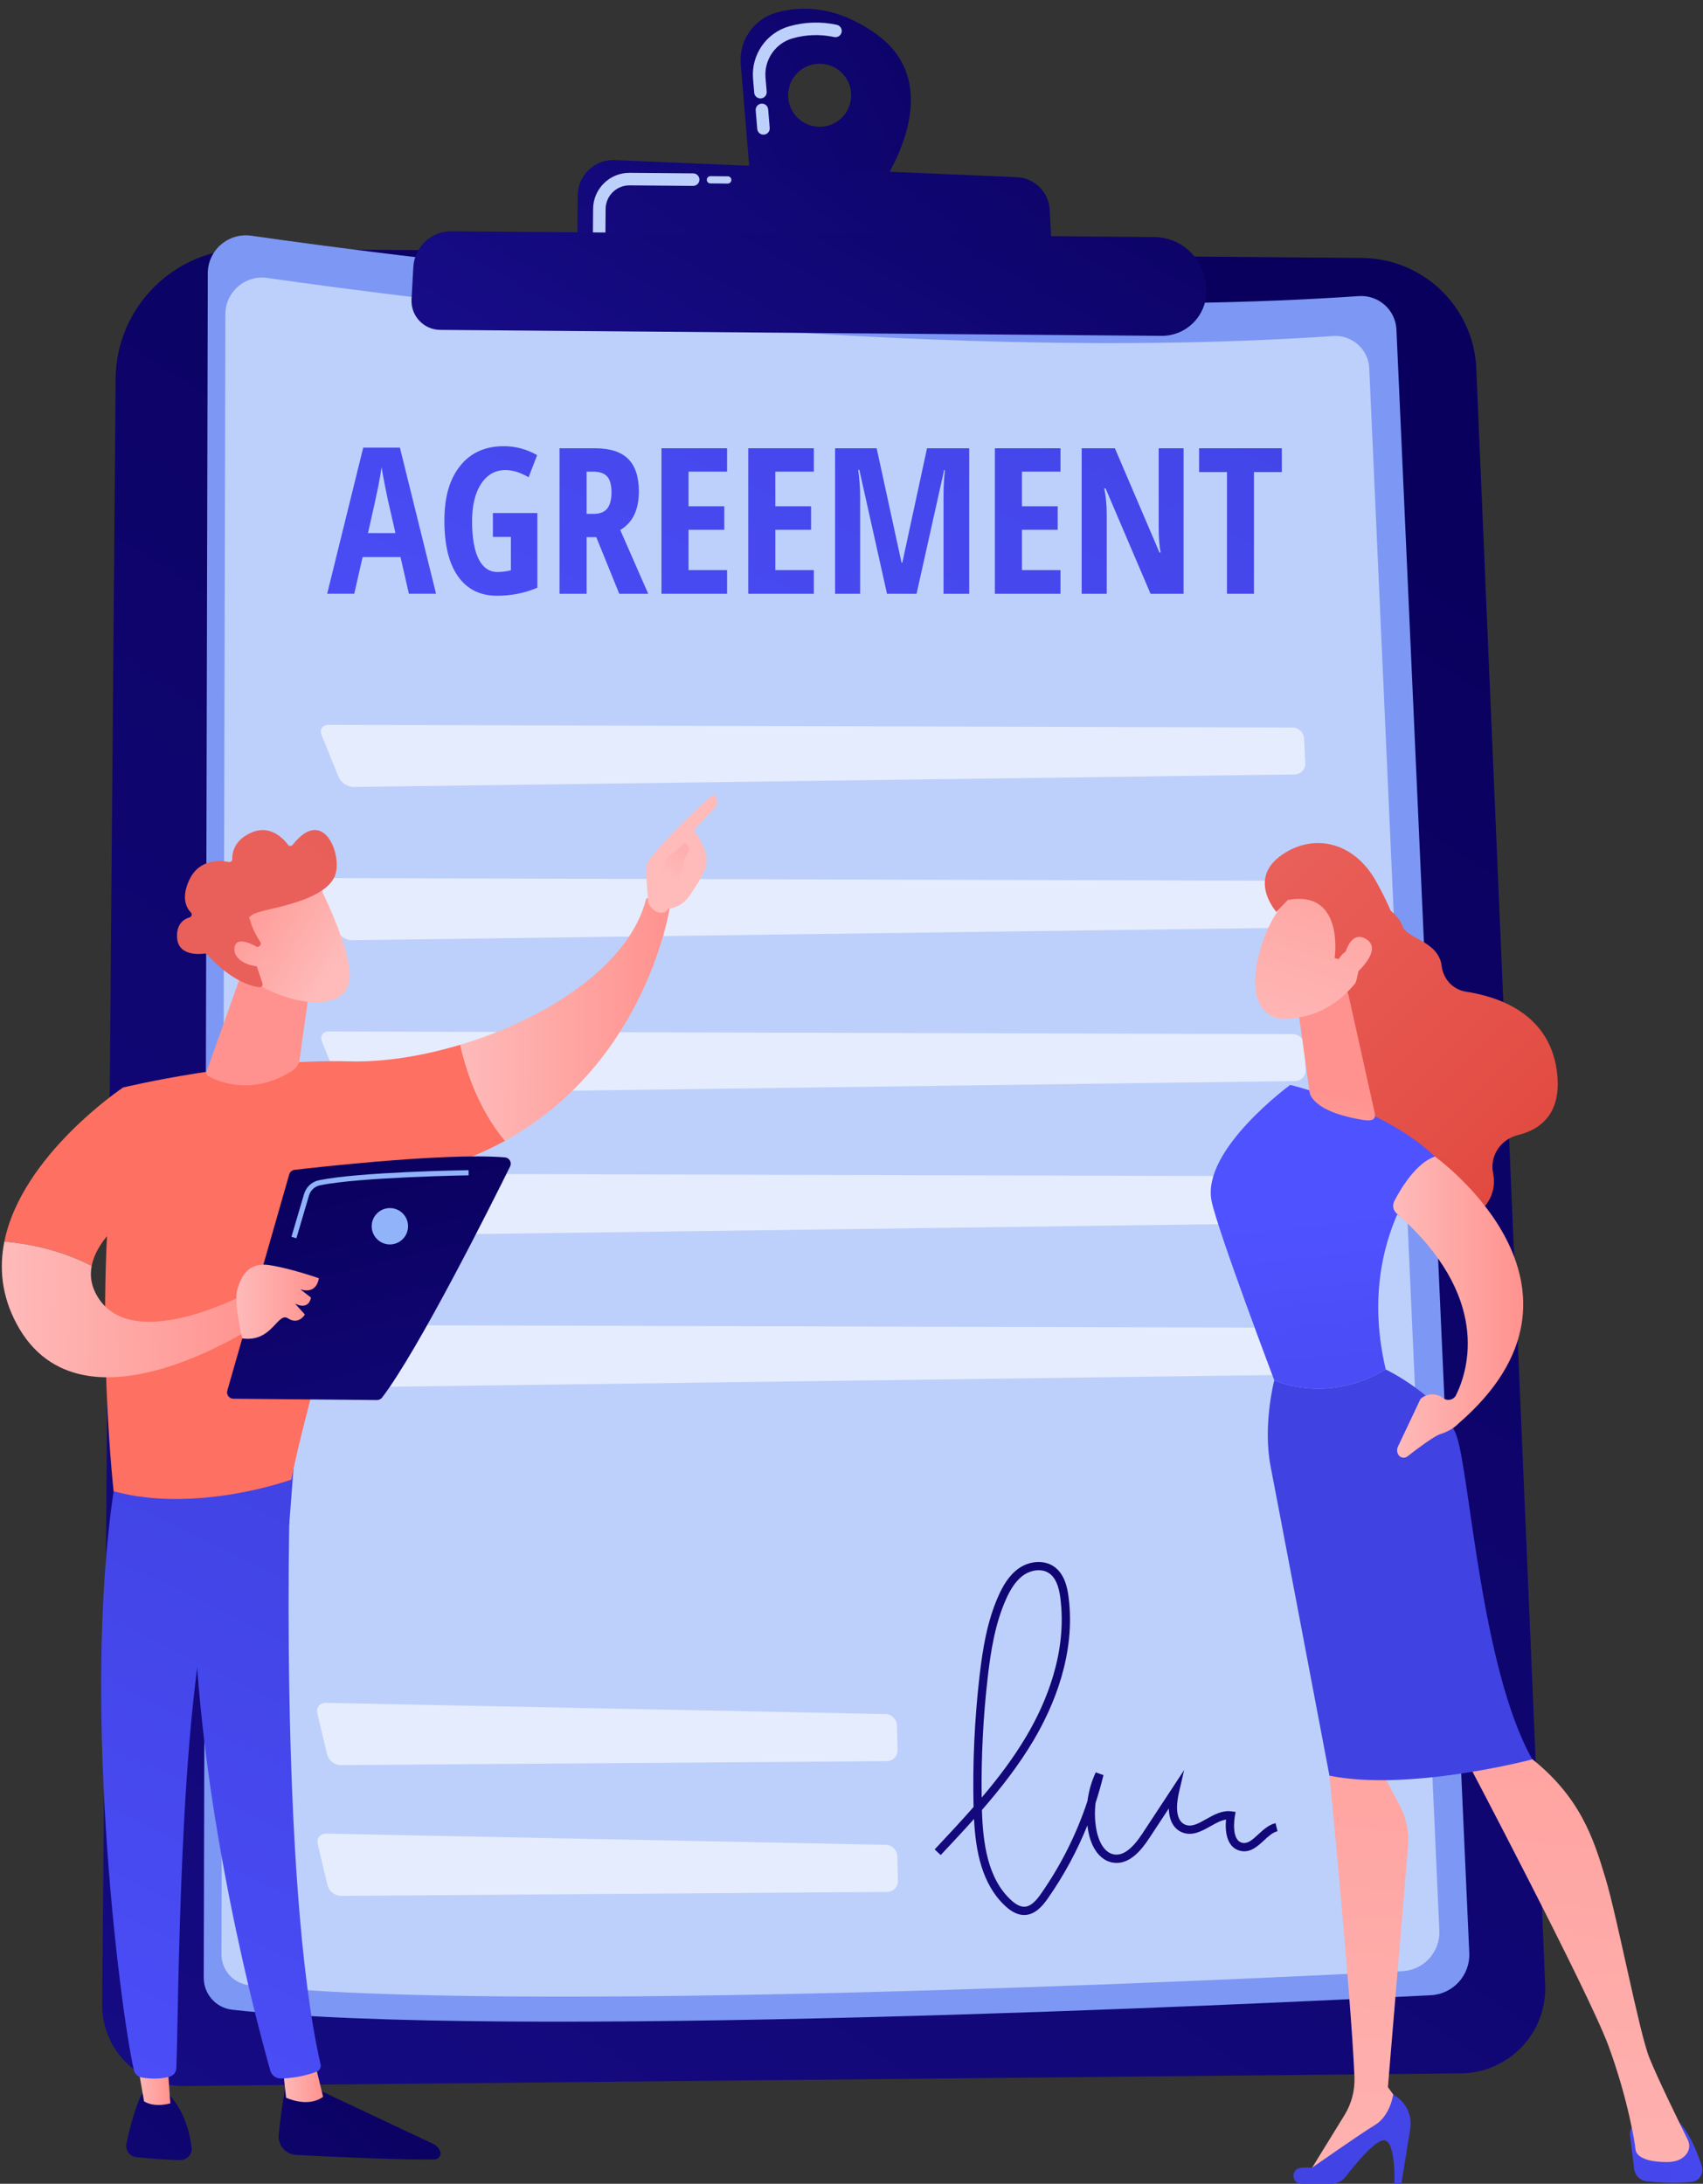 <svg width="124" height="159" viewBox="0 0 124 159" fill="none" xmlns="http://www.w3.org/2000/svg">
<rect x="0" y="0" width="124" height="159" fill="#333333" stroke="none"/>
<path d="M89.313 32.389C89.239 32.396 89.164 32.362 89.124 32.295C88.993 32.073 88.864 31.845 88.741 31.616C88.691 31.522 88.728 31.405 88.824 31.356C89.057 31.234 89.109 31.5 89.465 32.101C89.52 32.193 89.487 32.31 89.394 32.364C89.369 32.378 89.341 32.387 89.314 32.389L89.313 32.389Z" fill="#91B3FA"/>
<path d="M98.898 40.472C98.26 40.23 97.96 40.153 98.064 39.923C98.172 39.684 98.388 39.865 99.042 40.114C99.143 40.152 99.192 40.264 99.153 40.363C99.113 40.462 98.999 40.511 98.898 40.472Z" fill="#91B3FA"/>
<path d="M18.038 18.113L99.165 18.783C103.641 18.82 107.303 22.358 107.493 26.83L112.51 144.499C112.66 147.998 109.881 150.926 106.379 150.96L13.383 151.882C10.092 151.915 7.414 149.242 7.442 145.951L8.419 27.574C8.463 22.305 12.769 18.069 18.038 18.113H18.038Z" fill="url(#paint0_linear_46_1639)"/>
<path d="M10.715 123.024C10.57 123.021 10.454 122.902 10.455 122.757L10.476 120.213C10.477 120.066 10.597 119.949 10.743 119.95C10.744 119.95 10.745 119.95 10.745 119.95C10.891 119.953 11.008 120.072 11.006 120.217L10.986 122.761C10.985 122.907 10.865 123.025 10.718 123.024C10.718 123.024 10.716 123.024 10.716 123.024H10.715Z" fill="white"/>
<path d="M18.296 17.162C29.362 18.756 67.421 23.717 98.938 21.559C100.375 21.461 101.613 22.559 101.678 23.999L106.981 142.194C107.054 143.815 105.805 145.19 104.185 145.272C90.931 145.947 36.349 148.527 16.906 146.328C15.723 146.194 14.833 145.19 14.835 143.999L15.13 19.9C15.134 18.215 16.627 16.922 18.296 17.163L18.296 17.162Z" fill="#7D97F4"/>
<path d="M19.457 20.236C30.107 21.77 66.731 26.544 97.063 24.468C98.446 24.373 99.637 25.431 99.699 26.816L104.802 140.561C104.872 142.121 103.671 143.444 102.112 143.523C89.357 144.172 36.831 146.655 18.12 144.539C16.981 144.41 16.124 143.443 16.127 142.297L16.411 22.872C16.415 21.25 17.852 20.006 19.458 20.237L19.457 20.236Z" fill="#BDD0FB"/>
<g opacity="0.6">
<path d="M23.918 52.776C23.476 52.775 23.25 53.109 23.416 53.519L24.651 56.567C24.817 56.977 25.314 57.307 25.756 57.301L94.271 56.387C94.713 56.381 95.058 56.015 95.038 55.574L94.956 53.775C94.936 53.333 94.558 52.971 94.115 52.97L23.918 52.776Z" fill="white"/>
</g>
<g opacity="0.6">
<path d="M23.782 63.933C23.34 63.932 23.114 64.266 23.28 64.676L24.515 67.724C24.681 68.134 25.178 68.464 25.621 68.458L94.135 67.544C94.578 67.538 94.923 67.172 94.903 66.731L94.82 64.932C94.8 64.49 94.422 64.128 93.98 64.127L23.782 63.933Z" fill="white"/>
</g>
<g opacity="0.6">
<path d="M23.946 75.1C23.504 75.099 23.278 75.433 23.444 75.843L24.679 78.891C24.845 79.301 25.343 79.631 25.785 79.625L94.299 78.711C94.742 78.705 95.087 78.339 95.067 77.898L94.984 76.099C94.964 75.657 94.586 75.295 94.144 75.294L23.946 75.1Z" fill="white"/>
</g>
<g opacity="0.6">
<path d="M23.9 85.447C23.458 85.445 23.232 85.78 23.398 86.189L24.633 89.238C24.799 89.647 25.297 89.978 25.739 89.972L94.254 89.058C94.696 89.052 95.041 88.685 95.021 88.244L94.938 86.445C94.918 86.004 94.54 85.642 94.098 85.64L23.9 85.447Z" fill="white"/>
</g>
<g opacity="0.6">
<path d="M24.172 96.478C23.73 96.477 23.504 96.811 23.67 97.221L24.905 100.269C25.071 100.679 25.568 101.009 26.01 101.003L94.525 100.089C94.967 100.083 95.312 99.717 95.292 99.276L95.21 97.477C95.19 97.035 94.811 96.673 94.369 96.672L24.172 96.478Z" fill="white"/>
</g>
<g opacity="0.6">
<path d="M23.725 123.986C23.283 123.977 23.005 124.322 23.107 124.752L23.817 127.743C23.919 128.173 24.364 128.523 24.807 128.519L64.57 128.229C65.013 128.226 65.365 127.862 65.353 127.42L65.305 125.621C65.293 125.179 64.922 124.811 64.481 124.802L23.724 123.986H23.725Z" fill="white"/>
</g>
<g opacity="0.6">
<path d="M23.754 133.507C23.312 133.498 23.034 133.843 23.136 134.273L23.847 137.264C23.948 137.694 24.394 138.044 24.836 138.04L64.6 137.75C65.042 137.747 65.395 137.383 65.383 136.941L65.335 135.142C65.323 134.701 64.952 134.332 64.511 134.323L23.754 133.507Z" fill="white"/>
</g>
<path d="M74.569 139.432C74.126 139.432 73.682 139.222 73.213 138.792C71.484 137.204 71.04 134.763 70.92 132.441C70.121 133.336 69.303 134.207 68.495 135.068L68.056 134.656C69.002 133.647 69.962 132.624 70.888 131.567C70.812 128.391 70.958 125.181 71.324 122.025C71.548 120.09 71.871 118.042 72.71 116.174C72.977 115.579 73.42 114.725 74.183 114.192C74.978 113.636 76.021 113.576 76.719 114.044C77.503 114.571 77.715 115.571 77.805 116.276C78.339 120.429 76.719 124.234 75.266 126.696C74.187 128.524 72.881 130.196 71.497 131.787C71.568 134.162 71.897 136.764 73.621 138.348C73.985 138.682 74.305 138.838 74.599 138.829C75.086 138.811 75.48 138.34 75.801 137.88C77.257 135.794 78.389 133.533 79.181 131.135C79.274 130.414 79.475 129.706 79.782 129.047L80.348 129.245C80.181 129.929 79.989 130.603 79.772 131.268C79.691 131.948 79.715 132.64 79.85 133.313C79.922 133.671 80.224 134.851 81.096 135.017C81.745 135.142 82.425 134.648 83.173 133.511L86.221 128.878L85.84 130.52C85.703 131.109 85.474 132.517 86.299 132.856C86.767 133.049 87.263 132.77 87.835 132.447C88.403 132.127 88.992 131.796 89.657 131.885L89.968 131.927L89.914 132.236C89.883 132.415 89.636 133.995 90.457 134.176C90.832 134.258 91.147 134 91.619 133.562C91.99 133.22 92.373 132.866 92.876 132.744L93.018 133.33C92.667 133.415 92.357 133.702 92.029 134.005C91.564 134.434 91.037 134.921 90.327 134.764C89.398 134.558 89.17 133.508 89.273 132.485C88.903 132.537 88.526 132.75 88.132 132.972C87.511 133.321 86.809 133.717 86.07 133.413C85.456 133.16 85.126 132.549 85.104 131.674L83.677 133.843C83.105 134.712 82.204 135.841 80.984 135.609C80.146 135.449 79.501 134.635 79.26 133.431C79.225 133.258 79.197 133.083 79.175 132.907C78.424 134.777 77.461 136.556 76.295 138.225C75.913 138.772 75.377 139.404 74.621 139.432C74.604 139.432 74.587 139.432 74.57 139.432H74.569ZM75.634 114.328C75.231 114.328 74.824 114.479 74.529 114.686C73.888 115.135 73.498 115.89 73.26 116.42C72.455 118.214 72.142 120.208 71.923 122.094C71.585 125.001 71.437 127.954 71.478 130.884C72.679 129.469 73.805 127.986 74.747 126.389C76.152 124.009 77.72 120.336 77.208 116.353C77.087 115.417 76.825 114.842 76.383 114.545C76.156 114.392 75.896 114.328 75.635 114.328H75.634Z" fill="url(#paint1_linear_46_1639)"/>
<path d="M63.767 2.453C60.853 0.391 58.305 0.41 56.507 0.924C54.866 1.394 53.793 2.964 53.934 4.665L54.638 13.114L63.836 14.007C63.836 14.007 69.481 6.498 63.767 2.453V2.453ZM59.663 9.231C58.395 9.221 57.376 8.185 57.386 6.917C57.397 5.65 58.433 4.631 59.7 4.641C60.968 4.652 61.987 5.687 61.977 6.955C61.966 8.222 60.931 9.241 59.663 9.231V9.231Z" fill="url(#paint2_linear_46_1639)"/>
<path d="M55.43 9.775C55.27 9.715 55.151 9.567 55.136 9.386L55.024 8.04C55.003 7.789 55.189 7.569 55.44 7.548C55.691 7.527 55.911 7.713 55.932 7.965L56.044 9.311C56.065 9.561 55.879 9.782 55.628 9.803C55.558 9.809 55.491 9.799 55.43 9.775V9.775ZM55.21 7.138C55.051 7.078 54.931 6.93 54.916 6.748L54.831 5.727C54.687 3.996 55.788 2.395 57.451 1.919C58.589 1.594 59.759 1.555 60.929 1.805C61.172 1.861 61.333 2.1 61.279 2.346C61.227 2.592 60.985 2.749 60.738 2.697C59.715 2.479 58.694 2.512 57.701 2.796C56.456 3.153 55.631 4.353 55.739 5.652L55.825 6.674C55.845 6.924 55.659 7.144 55.408 7.166C55.339 7.172 55.272 7.162 55.21 7.138V7.138Z" fill="#BDD0FB"/>
<path d="M42.03 18.467L42.065 14.222C42.077 12.756 43.301 11.593 44.766 11.655L74.025 12.9C75.323 12.955 76.367 13.989 76.434 15.287L76.645 19.367L42.03 18.467Z" fill="url(#paint3_linear_46_1639)"/>
<path d="M51.725 13.355C51.58 13.353 51.464 13.234 51.465 13.089C51.466 12.942 51.586 12.825 51.732 12.826L52.991 12.837C53.143 12.84 53.255 12.958 53.254 13.103C53.252 13.25 53.133 13.367 52.986 13.366L51.727 13.355H51.725Z" fill="#BDD0FB"/>
<path d="M43.467 17.351C43.293 17.286 43.17 17.118 43.172 16.921L43.186 15.204C43.192 14.499 43.472 13.838 43.975 13.343C44.477 12.849 45.143 12.579 45.848 12.585L50.475 12.623C50.726 12.626 50.929 12.831 50.927 13.083C50.925 13.335 50.719 13.537 50.467 13.536L45.84 13.497C44.887 13.489 44.105 14.258 44.097 15.211L44.083 16.929C44.081 17.181 43.875 17.383 43.623 17.381C43.568 17.38 43.516 17.37 43.467 17.352L43.467 17.351Z" fill="#BDD0FB"/>
<path d="M32.872 16.837L84.052 17.259C85.892 17.273 87.454 18.611 87.754 20.427L87.795 20.677C88.122 22.667 86.579 24.471 84.563 24.454L32.056 24.02C30.849 24.01 29.897 22.994 29.964 21.789L30.096 19.44C30.18 17.971 31.401 16.825 32.873 16.837H32.872Z" fill="url(#paint4_linear_46_1639)"/>
<path d="M29.772 43.233L29.163 40.56H26.402L25.794 43.233H23.822L26.446 32.595H29.119L31.75 43.233H29.772H29.772ZM28.794 38.813L28.229 36.349C28.195 36.199 28.119 35.824 28.001 35.222C27.882 34.62 27.811 34.218 27.787 34.016C27.724 34.431 27.644 34.889 27.548 35.389C27.451 35.889 27.2 37.03 26.794 38.813H28.795H28.794Z" fill="url(#paint5_linear_46_1639)"/>
<path d="M35.887 37.356H39.126V42.791C38.208 43.183 37.232 43.378 36.199 43.378C34.967 43.378 34.019 42.91 33.354 41.972C32.69 41.035 32.357 39.685 32.357 37.922C32.357 36.158 32.738 34.89 33.499 33.929C34.26 32.967 35.324 32.487 36.691 32.487C37.537 32.487 38.343 32.704 39.112 33.139L38.489 34.748C37.89 34.4 37.329 34.226 36.807 34.226C36.059 34.226 35.466 34.561 35.028 35.23C34.591 35.899 34.373 36.811 34.373 37.965C34.373 39.12 34.531 40.065 34.847 40.697C35.164 41.331 35.624 41.647 36.228 41.647C36.547 41.647 36.871 41.606 37.199 41.523V39.095H35.888V37.356H35.887Z" fill="url(#paint6_linear_46_1639)"/>
<path d="M42.713 39.11V43.234H40.742V32.639H43.322C44.414 32.639 45.219 32.897 45.739 33.414C46.258 33.931 46.518 34.721 46.518 35.784C46.518 37.122 46.066 38.057 45.163 38.589L47.199 43.234H45.09L43.416 39.11H42.713H42.713ZM42.713 37.415H43.221C43.684 37.415 44.018 37.283 44.221 37.02C44.424 36.757 44.525 36.364 44.525 35.843C44.525 35.321 44.417 34.916 44.203 34.686C43.987 34.457 43.656 34.342 43.206 34.342H42.713V37.415Z" fill="url(#paint7_linear_46_1639)"/>
<path d="M52.94 43.234H48.164V32.639H52.94V34.341H50.135V36.863H52.737V38.574H50.135V41.508H52.94V43.233V43.234Z" fill="url(#paint8_linear_46_1639)"/>
<path d="M59.258 43.234H54.482V32.639H59.258V34.341H56.454V36.863H59.055V38.574H56.454V41.508H59.258V43.233V43.234Z" fill="url(#paint9_linear_46_1639)"/>
<path d="M64.585 43.234L62.571 34.212H62.491C62.583 34.907 62.629 35.545 62.629 36.125V43.234H60.803V32.639H63.832L65.643 40.965H65.701L67.499 32.639H70.571V43.234H68.701V36.052C68.701 35.458 68.735 34.849 68.803 34.226H68.745L66.737 43.234H64.585Z" fill="url(#paint10_linear_46_1639)"/>
<path d="M77.216 43.234H72.44V32.639H77.216V34.341H74.412V36.863H77.013V38.574H74.412V41.508H77.216V43.233V43.234Z" fill="url(#paint11_linear_46_1639)"/>
<path d="M86.18 43.234H83.774L80.498 35.559H80.404C80.525 36.144 80.585 36.772 80.585 37.443V43.234H78.759V32.639H81.179L84.426 40.233H84.505C84.413 39.726 84.368 39.122 84.368 38.421V32.639H86.18V43.234Z" fill="url(#paint12_linear_46_1639)"/>
<path d="M91.304 43.233H89.34V34.371H87.311V32.639H93.333V34.371H91.303V43.233H91.304Z" fill="url(#paint13_linear_46_1639)"/>
<path d="M20.847 151.541C20.847 151.541 20.482 153.499 20.293 155.439C20.22 156.198 20.799 156.862 21.559 156.901C24.144 157.034 29.674 157.296 31.659 157.226C31.958 157.216 32.156 156.912 32.048 156.633C31.958 156.4 31.781 156.21 31.555 156.103L22.458 151.817L20.847 151.541Z" fill="url(#paint14_linear_46_1639)"/>
<path d="M20.574 150.385L20.83 152.734C20.83 152.734 22.424 153.495 23.525 152.666L22.887 150.045L20.574 150.385Z" fill="url(#paint15_linear_46_1639)"/>
<path d="M21.203 106.275C21.077 106.887 20.266 136.846 23.341 150.305C23.392 150.524 23.279 150.749 23.069 150.832C22.576 151.029 21.61 151.31 20.456 151.338C20.098 151.346 19.78 151.111 19.682 150.767C18.797 147.642 14.558 131.991 14.128 117.074C13.648 100.406 14.134 116.507 14.134 116.507L14.607 106.21L21.204 106.274L21.203 106.275Z" fill="url(#paint16_linear_46_1639)"/>
<path d="M10.327 152.464C10.327 152.464 9.766 153.449 9.207 156.076C9.106 156.55 9.433 157.008 9.916 157.06C10.769 157.152 12.082 157.273 13.136 157.275C13.621 157.276 14.004 156.857 13.95 156.375C13.843 155.413 13.494 153.834 12.384 152.595L10.328 152.464H10.327Z" fill="url(#paint17_linear_46_1639)"/>
<path d="M9.871 149.441L10.488 152.996C10.488 152.996 11.126 153.48 12.402 153.146L12.128 149.325L9.871 149.441Z" fill="url(#paint18_linear_46_1639)"/>
<path d="M8.518 107.073C5.748 122.858 8.714 146.153 9.745 150.717C9.809 150.996 10.031 151.212 10.314 151.262C10.793 151.346 11.582 151.418 12.363 151.2C12.632 151.124 12.823 150.884 12.837 150.605C13.017 146.925 12.972 124.323 15.498 115.414C15.626 114.963 15.907 114.571 16.291 114.303L21.061 110.98L21.476 105.539L8.518 107.074V107.073Z" fill="url(#paint19_linear_46_1639)"/>
<path d="M25.495 77.277C17.646 77.073 8.963 79.181 8.963 79.181C6.492 92.813 8.273 108.58 8.273 108.58C14.336 110.232 21.216 107.729 21.216 107.729C22.281 102.032 27.147 86.015 27.147 86.015C30.987 85.576 34.157 84.499 36.774 83.061C34.811 80.741 33.903 77.804 33.513 76.07C30.729 76.906 27.916 77.34 25.495 77.277Z" fill="url(#paint20_linear_46_1639)"/>
<path d="M48.795 65.934C48.032 64.995 47.052 65.427 47.052 65.427C45.85 70.296 39.755 74.195 33.514 76.069C33.904 77.804 34.811 80.74 36.774 83.06C47.158 77.351 48.795 65.934 48.795 65.934L48.795 65.934Z" fill="url(#paint21_linear_46_1639)"/>
<path d="M48.606 66.17C48.684 66.427 47.746 66.809 47.205 65.754C47.191 65.252 46.906 63.094 47.21 62.688C48.831 60.521 51.96 57.816 51.96 57.816C52.479 58.339 52.042 58.842 52.042 58.842L50.522 60.396C50.832 60.968 51.211 61.452 51.384 62.141C51.516 62.663 51.427 63.219 51.159 63.691C50.89 64.165 50.524 64.78 50.178 65.261C49.525 66.171 48.605 66.169 48.605 66.169L48.606 66.17Z" fill="url(#paint22_linear_46_1639)"/>
<path d="M49.855 61.407L48.472 62.556L48.03 63.71L49.24 65.078C49.24 65.078 49.674 62.785 49.984 62.291C50.294 61.797 50.138 61.555 49.855 61.407V61.407Z" fill="url(#paint23_linear_46_1639)"/>
<path d="M11.902 86.811L8.964 79.181C8.964 79.181 1.583 84.093 0.317 90.399C1.702 90.514 4.22 90.898 6.676 92.168C7.247 89.191 11.902 86.811 11.902 86.811Z" fill="url(#paint24_linear_46_1639)"/>
<path d="M18.242 94.025C18.242 94.025 9.964 98.599 7.225 94.6C6.656 93.769 6.526 92.948 6.675 92.168C4.219 90.898 1.702 90.514 0.317 90.399C-0.065 92.299 0.108 94.327 1.207 96.385C5.988 105.332 19.311 96.066 19.311 96.066L18.241 94.026L18.242 94.025Z" fill="url(#paint25_linear_46_1639)"/>
<path d="M17.604 70.827L15.037 78.027C14.994 78.146 15.042 78.279 15.153 78.342C15.83 78.725 18.273 79.836 21.247 77.99C21.557 77.798 21.769 77.482 21.819 77.121L22.688 70.876L17.603 70.827H17.604Z" fill="url(#paint26_linear_46_1639)"/>
<path d="M23.104 64.19C23.104 64.19 25.798 69.379 25.427 71.462C25.055 73.544 21.657 73.362 18.705 71.64L16.684 66.045L23.104 64.191V64.19Z" fill="url(#paint27_linear_46_1639)"/>
<path d="M18.861 68.903C18.982 68.851 19.028 68.703 18.957 68.592C18.74 68.254 18.335 67.566 18.209 66.965C18.209 66.965 17.719 66.644 19.471 66.243C21.223 65.841 23.837 65.217 24.399 63.734C24.946 62.288 23.578 58.626 21.31 61.512C21.224 61.622 21.057 61.623 20.973 61.511C20.61 61.03 19.655 60.029 18.309 60.617C17.049 61.168 16.9 62.086 16.912 62.549C16.916 62.685 16.793 62.79 16.659 62.763C16.027 62.636 14.506 62.517 13.781 64.071C13.184 65.351 13.557 66.083 13.9 66.442C14.011 66.558 13.96 66.748 13.806 66.794C13.388 66.917 12.847 67.266 12.891 68.242C12.953 69.593 14.463 69.488 14.893 69.43C14.964 69.421 15.034 69.445 15.082 69.499C15.447 69.91 17.089 71.657 18.884 71.883C19.039 71.902 19.161 71.75 19.111 71.601L18.356 69.334C18.321 69.228 18.372 69.114 18.474 69.07L18.861 68.903Z" fill="url(#paint28_linear_46_1639)"/>
<path d="M19.171 69.227C19.171 69.227 17.231 67.868 17.077 68.995C16.924 70.122 18.82 70.646 19.766 70.235L19.171 69.227H19.171Z" fill="url(#paint29_linear_46_1639)"/>
<path d="M16.551 101.254L21.059 85.508C21.11 85.329 21.263 85.199 21.448 85.177C22.265 85.082 24.632 84.814 27.365 84.583C30.657 84.304 34.481 84.079 36.765 84.27C37.09 84.298 37.286 84.641 37.141 84.933C35.842 87.561 30.498 98.254 27.822 101.756C27.733 101.872 27.596 101.939 27.451 101.938L16.989 101.841C16.685 101.838 16.467 101.546 16.55 101.253L16.551 101.254Z" fill="url(#paint30_linear_46_1639)"/>
<path d="M17.64 97.45C17.64 97.45 17.012 94.867 17.265 93.951C17.518 93.034 18.009 91.856 19.645 92.118C21.282 92.38 23.212 93.069 23.212 93.069C23.212 93.069 23.115 94.262 21.871 93.878L22.642 94.474C22.642 94.474 22.532 95.43 21.482 94.919L22.199 95.711C22.199 95.711 21.748 96.496 20.975 95.992C20.202 95.489 19.832 97.761 17.64 97.45H17.64Z" fill="url(#paint31_linear_46_1639)"/>
<path d="M27.064 89.284C27.064 90.015 27.657 90.608 28.388 90.608C29.119 90.608 29.712 90.015 29.712 89.284C29.712 88.553 29.119 87.96 28.388 87.96C27.657 87.96 27.064 88.553 27.064 89.284Z" fill="#91B3FA"/>
<path d="M21.581 90.159L22.499 87.045C22.61 86.667 22.915 86.383 23.292 86.305C26.168 85.705 34.043 85.577 34.123 85.576L34.117 85.2C33.792 85.204 26.127 85.329 23.216 85.936C22.702 86.043 22.29 86.427 22.138 86.938L21.221 90.053L21.582 90.159H21.581Z" fill="#91B3FA"/>
<path d="M99.635 65.239C99.635 65.239 101.731 66.259 102.117 67.43C102.426 68.371 104.744 68.492 104.973 70.34C105.091 71.295 105.798 72.059 106.748 72.205C109.116 72.567 112.764 73.797 113.348 77.908C113.794 81.046 112.195 82.235 110.516 82.647C109.283 82.95 108.463 84.149 108.713 85.394C108.952 86.588 108.595 87.968 106.527 89.059C101.892 91.505 97.263 83.265 97.263 83.265L96.314 68.877L99.635 65.239V65.239Z" fill="url(#paint32_linear_46_1639)"/>
<path d="M118.687 155.457L118.987 157.923C119.044 158.391 119.412 158.761 119.88 158.814C120.671 158.904 121.939 158.996 123.181 158.865C123.726 158.808 124.079 158.256 123.913 157.734C123.611 156.782 123.057 155.353 122.259 154.513H119.523C119.018 154.513 118.626 154.955 118.687 155.457Z" fill="url(#paint33_linear_46_1639)"/>
<path d="M97.263 126.571L96.801 129.287C96.801 129.287 98.347 144.948 98.622 151.212C98.665 152.195 98.411 153.165 97.896 154.002L95.207 158.368L102.04 154.336L102.175 153.502L101.057 151.965L102.522 134.421C102.608 133.39 102.395 132.356 101.909 131.443L100.496 128.789L97.262 126.572L97.263 126.571Z" fill="url(#paint34_linear_46_1639)"/>
<path d="M94.757 159H96.937C97.345 159 97.731 158.813 97.979 158.489C98.659 157.605 100.067 155.883 100.74 155.838C101.647 155.777 101.531 159 101.531 159H102.039L102.683 154.995C102.844 153.987 102.344 152.989 101.439 152.518C101.439 152.518 101.231 154.05 100.108 154.728C98.984 155.405 95.535 157.833 95.535 157.833C95.535 157.833 95.113 157.773 94.649 157.857C93.961 157.981 94.057 159 94.756 159H94.757Z" fill="url(#paint35_linear_46_1639)"/>
<path d="M106.622 127.861C106.622 127.861 115.679 145.042 117.119 148.965C118.559 152.888 119.063 156.16 119.082 156.47C119.113 156.955 119.715 157.419 121.375 157.419C122.232 157.419 122.651 157.076 122.856 156.743C123.032 156.46 123.041 156.105 122.893 155.806C122.369 154.746 120.707 151.357 120.091 149.82C119.356 147.985 117.774 139.669 116.907 136.778C116.039 133.887 115.059 130.75 111.282 127.861C111.282 127.861 108.689 125.322 106.621 127.861H106.622Z" fill="url(#paint36_linear_46_1639)"/>
<path d="M100.899 99.709C98.563 89.809 104.482 84.209 104.482 84.209C100.747 80.624 93.943 78.993 93.943 78.993C93.943 78.993 87.45 83.74 88.22 87.456C88.671 89.633 92.784 100.5 92.784 100.5C92.784 100.5 96.586 102.3 100.899 99.71V99.709Z" fill="url(#paint37_linear_46_1639)"/>
<path d="M106.079 104.61C105.128 101.745 100.899 99.709 100.899 99.709C96.586 102.299 92.783 100.499 92.783 100.499C92.783 100.499 91.93 103.759 92.519 106.788C93.107 109.818 96.8 129.287 96.8 129.287C102.619 130.466 111.568 128.1 111.568 128.1C107.862 121.52 107.029 107.474 106.079 104.61L106.079 104.61Z" fill="url(#paint38_linear_46_1639)"/>
<path d="M98.187 72.45L100.087 80.983C100.269 81.734 99.583 81.611 98.823 81.468C97.579 81.233 95.975 80.75 95.439 79.782C95.385 79.684 95.357 79.572 95.342 79.461L94.526 73.544C94.461 73.074 94.715 72.619 95.147 72.427L96.722 71.729C97.329 71.46 98.031 71.806 98.186 72.45H98.187Z" fill="url(#paint39_linear_46_1639)"/>
<path d="M104.481 84.209C104.481 84.209 117.739 93.695 106.177 103.662C106.177 103.662 105.736 104.16 104.868 104.42C104.43 104.551 103.135 105.531 102.478 106.042C102.267 106.206 101.962 106.15 101.82 105.923C101.709 105.745 101.696 105.524 101.786 105.334L103.428 101.863C103.884 101.438 104.581 101.408 105.072 101.792C105.385 102.038 105.844 101.935 106.02 101.578C106.914 99.757 108.601 94.403 101.694 88.353C101.434 88.126 101.368 87.75 101.528 87.443C102.013 86.511 103.123 84.659 104.482 84.209L104.481 84.209Z" fill="url(#paint40_linear_46_1639)"/>
<path d="M94.549 64.672C94.549 64.672 92.526 66.041 91.657 69.527C90.788 73.013 92.2 74.264 93.648 74.187C95.096 74.11 97.195 73.663 99.013 71.161C100.831 68.66 97.199 62.999 94.549 64.671V64.672Z" fill="url(#paint41_linear_46_1639)"/>
<path d="M97.18 69.756C97.18 69.756 97.921 64.761 93.773 65.525L92.935 66.398C92.935 66.398 90.905 64.112 93.151 62.384C95.398 60.656 98.516 61.098 100.24 64.245C101.965 67.391 102.591 69.602 101.146 71.556C99.7 73.511 98.612 71.834 98.612 71.834C98.612 71.834 99.275 70.142 98.725 69.416C98.175 68.69 97.465 69.838 97.465 69.838L97.18 69.756V69.756Z" fill="url(#paint42_linear_46_1639)"/>
<path d="M97.747 70.184C97.747 70.184 98.112 67.614 99.425 68.348C100.738 69.083 98.952 70.749 98.236 71.316L97.746 70.184H97.747Z" fill="url(#paint43_linear_46_1639)"/>
<defs>
<linearGradient id="paint0_linear_46_1639" x1="96.167" y1="30.864" x2="-16.488" y2="204.024" gradientUnits="userSpaceOnUse">
<stop stop-color="#09005D"/>
<stop offset="1" stop-color="#1A0F91"/>
</linearGradient>
<linearGradient id="paint1_linear_46_1639" x1="102.969" y1="79.958" x2="61.982" y2="171.275" gradientUnits="userSpaceOnUse">
<stop stop-color="#09005D"/>
<stop offset="1" stop-color="#1A0F91"/>
</linearGradient>
<linearGradient id="paint2_linear_46_1639" x1="79.186" y1="-1.095" x2="24.688" y2="23.36" gradientUnits="userSpaceOnUse">
<stop stop-color="#09005D"/>
<stop offset="1" stop-color="#1A0F91"/>
</linearGradient>
<linearGradient id="paint3_linear_46_1639" x1="76.96" y1="-6.445" x2="39.233" y2="42.33" gradientUnits="userSpaceOnUse">
<stop stop-color="#09005D"/>
<stop offset="1" stop-color="#1A0F91"/>
</linearGradient>
<linearGradient id="paint4_linear_46_1639" x1="72.232" y1="-3.482" x2="46.069" y2="43.614" gradientUnits="userSpaceOnUse">
<stop stop-color="#09005D"/>
<stop offset="1" stop-color="#1A0F91"/>
</linearGradient>
<linearGradient id="paint5_linear_46_1639" x1="49.733" y1="-7.484" x2="12.061" y2="75.395" gradientUnits="userSpaceOnUse">
<stop stop-color="#4042E2"/>
<stop offset="1" stop-color="#4F52FF"/>
</linearGradient>
<linearGradient id="paint6_linear_46_1639" x1="55.821" y1="-4.716" x2="18.148" y2="78.163" gradientUnits="userSpaceOnUse">
<stop stop-color="#4042E2"/>
<stop offset="1" stop-color="#4F52FF"/>
</linearGradient>
<linearGradient id="paint7_linear_46_1639" x1="62.067" y1="-1.876" x2="24.395" y2="81.002" gradientUnits="userSpaceOnUse">
<stop stop-color="#4042E2"/>
<stop offset="1" stop-color="#4F52FF"/>
</linearGradient>
<linearGradient id="paint8_linear_46_1639" x1="67.521" y1="0.602" x2="29.849" y2="83.481" gradientUnits="userSpaceOnUse">
<stop stop-color="#4042E2"/>
<stop offset="1" stop-color="#4F52FF"/>
</linearGradient>
<linearGradient id="paint9_linear_46_1639" x1="72.758" y1="2.983" x2="35.086" y2="85.861" gradientUnits="userSpaceOnUse">
<stop stop-color="#4042E2"/>
<stop offset="1" stop-color="#4F52FF"/>
</linearGradient>
<linearGradient id="paint10_linear_46_1639" x1="80.065" y1="6.304" x2="42.393" y2="89.182" gradientUnits="userSpaceOnUse">
<stop stop-color="#4042E2"/>
<stop offset="1" stop-color="#4F52FF"/>
</linearGradient>
<linearGradient id="paint11_linear_46_1639" x1="87.641" y1="9.748" x2="49.969" y2="92.626" gradientUnits="userSpaceOnUse">
<stop stop-color="#4042E2"/>
<stop offset="1" stop-color="#4F52FF"/>
</linearGradient>
<linearGradient id="paint12_linear_46_1639" x1="93.974" y1="12.627" x2="56.302" y2="95.505" gradientUnits="userSpaceOnUse">
<stop stop-color="#4042E2"/>
<stop offset="1" stop-color="#4F52FF"/>
</linearGradient>
<linearGradient id="paint13_linear_46_1639" x1="99.641" y1="15.202" x2="61.969" y2="98.08" gradientUnits="userSpaceOnUse">
<stop stop-color="#4042E2"/>
<stop offset="1" stop-color="#4F52FF"/>
</linearGradient>
<linearGradient id="paint14_linear_46_1639" x1="31.429" y1="148.872" x2="-2.37" y2="184.947" gradientUnits="userSpaceOnUse">
<stop stop-color="#09005D"/>
<stop offset="1" stop-color="#1A0F91"/>
</linearGradient>
<linearGradient id="paint15_linear_46_1639" x1="20.544" y1="151.471" x2="23.516" y2="151.499" gradientUnits="userSpaceOnUse">
<stop stop-color="#FEBBBA"/>
<stop offset="1" stop-color="#FF928E"/>
</linearGradient>
<linearGradient id="paint16_linear_46_1639" x1="0.455" y1="166.977" x2="28.987" y2="107.502" gradientUnits="userSpaceOnUse">
<stop stop-color="#4F52FF"/>
<stop offset="1" stop-color="#4042E2"/>
</linearGradient>
<linearGradient id="paint17_linear_46_1639" x1="23.988" y1="141.899" x2="-9.811" y2="177.976" gradientUnits="userSpaceOnUse">
<stop stop-color="#09005D"/>
<stop offset="1" stop-color="#1A0F91"/>
</linearGradient>
<linearGradient id="paint18_linear_46_1639" x1="9.835" y1="151.217" x2="12.401" y2="151.241" gradientUnits="userSpaceOnUse">
<stop stop-color="#FEBBBA"/>
<stop offset="1" stop-color="#FF928E"/>
</linearGradient>
<linearGradient id="paint19_linear_46_1639" x1="-6.085" y1="163.839" x2="22.447" y2="104.365" gradientUnits="userSpaceOnUse">
<stop stop-color="#4F52FF"/>
<stop offset="1" stop-color="#4042E2"/>
</linearGradient>
<linearGradient id="paint20_linear_46_1639" x1="-593.672" y1="-698.55" x2="-556.904" y2="-651.233" gradientUnits="userSpaceOnUse">
<stop stop-color="#FF928E"/>
<stop offset="1" stop-color="#FE7062"/>
</linearGradient>
<linearGradient id="paint21_linear_46_1639" x1="33.507" y1="74.056" x2="48.69" y2="74.199" gradientUnits="userSpaceOnUse">
<stop stop-color="#FEBBBA"/>
<stop offset="1" stop-color="#FF928E"/>
</linearGradient>
<linearGradient id="paint22_linear_46_1639" x1="45.376" y1="71.697" x2="34.97" y2="94.781" gradientUnits="userSpaceOnUse">
<stop stop-color="#FEBBBA"/>
<stop offset="1" stop-color="#FF928E"/>
</linearGradient>
<linearGradient id="paint23_linear_46_1639" x1="48.714" y1="63.934" x2="53.027" y2="57.438" gradientUnits="userSpaceOnUse">
<stop stop-color="#FEBBBA"/>
<stop offset="1" stop-color="#FF928E"/>
</linearGradient>
<linearGradient id="paint24_linear_46_1639" x1="-600.154" y1="-693.512" x2="-563.386" y2="-646.195" gradientUnits="userSpaceOnUse">
<stop stop-color="#FF928E"/>
<stop offset="1" stop-color="#FE7062"/>
</linearGradient>
<linearGradient id="paint25_linear_46_1639" x1="0.081" y1="95.247" x2="19.294" y2="95.428" gradientUnits="userSpaceOnUse">
<stop stop-color="#FEBBBA"/>
<stop offset="1" stop-color="#FF928E"/>
</linearGradient>
<linearGradient id="paint26_linear_46_1639" x1="9.06" y1="96.162" x2="16.896" y2="79.888" gradientUnits="userSpaceOnUse">
<stop stop-color="#FEBBBA"/>
<stop offset="1" stop-color="#FF928E"/>
</linearGradient>
<linearGradient id="paint27_linear_46_1639" x1="24.508" y1="70.152" x2="16.203" y2="64.979" gradientUnits="userSpaceOnUse">
<stop stop-color="#FEBBBA"/>
<stop offset="1" stop-color="#FF928E"/>
</linearGradient>
<linearGradient id="paint28_linear_46_1639" x1="41.998" y1="34.39" x2="20.601" y2="62.419" gradientUnits="userSpaceOnUse">
<stop stop-color="#E1473D"/>
<stop offset="1" stop-color="#E9605A"/>
</linearGradient>
<linearGradient id="paint29_linear_46_1639" x1="22.296" y1="72.032" x2="14.824" y2="67.377" gradientUnits="userSpaceOnUse">
<stop stop-color="#FEBBBA"/>
<stop offset="1" stop-color="#FF928E"/>
</linearGradient>
<linearGradient id="paint30_linear_46_1639" x1="24.47" y1="83.093" x2="35.073" y2="127.27" gradientUnits="userSpaceOnUse">
<stop stop-color="#09005D"/>
<stop offset="1" stop-color="#1A0F91"/>
</linearGradient>
<linearGradient id="paint31_linear_46_1639" x1="17.205" y1="94.78" x2="23.212" y2="94.78" gradientUnits="userSpaceOnUse">
<stop stop-color="#FEBBBA"/>
<stop offset="1" stop-color="#FF928E"/>
</linearGradient>
<linearGradient id="paint32_linear_46_1639" x1="113.28" y1="88.123" x2="89.771" y2="64.615" gradientUnits="userSpaceOnUse">
<stop stop-color="#E1473D"/>
<stop offset="1" stop-color="#E9605A"/>
</linearGradient>
<linearGradient id="paint33_linear_46_1639" x1="140.917" y1="129.012" x2="110.177" y2="172.409" gradientUnits="userSpaceOnUse">
<stop stop-color="#4F52FF"/>
<stop offset="1" stop-color="#4042E2"/>
</linearGradient>
<linearGradient id="paint34_linear_46_1639" x1="96.397" y1="177.517" x2="103.986" y2="88.822" gradientUnits="userSpaceOnUse">
<stop stop-color="#FEBBBA"/>
<stop offset="1" stop-color="#FF928E"/>
</linearGradient>
<linearGradient id="paint35_linear_46_1639" x1="126.374" y1="118.71" x2="95.633" y2="162.108" gradientUnits="userSpaceOnUse">
<stop stop-color="#4F52FF"/>
<stop offset="1" stop-color="#4042E2"/>
</linearGradient>
<linearGradient id="paint36_linear_46_1639" x1="111.664" y1="178.837" x2="119.255" y2="90.118" gradientUnits="userSpaceOnUse">
<stop stop-color="#FEBBBA"/>
<stop offset="1" stop-color="#FF928E"/>
</linearGradient>
<linearGradient id="paint37_linear_46_1639" x1="96.585" y1="88.074" x2="100.379" y2="123.279" gradientUnits="userSpaceOnUse">
<stop stop-color="#4F52FF"/>
<stop offset="1" stop-color="#4042E2"/>
</linearGradient>
<linearGradient id="paint38_linear_46_1639" x1="131.947" y1="66.667" x2="112.973" y2="97.025" gradientUnits="userSpaceOnUse">
<stop stop-color="#4F52FF"/>
<stop offset="1" stop-color="#4042E2"/>
</linearGradient>
<linearGradient id="paint39_linear_46_1639" x1="95.566" y1="90.091" x2="96.991" y2="79.662" gradientUnits="userSpaceOnUse">
<stop stop-color="#FEBBBA"/>
<stop offset="1" stop-color="#FF928E"/>
</linearGradient>
<linearGradient id="paint40_linear_46_1639" x1="101.44" y1="95.172" x2="110.91" y2="95.172" gradientUnits="userSpaceOnUse">
<stop stop-color="#FEBBBA"/>
<stop offset="1" stop-color="#FF928E"/>
</linearGradient>
<linearGradient id="paint41_linear_46_1639" x1="93.016" y1="77.523" x2="100.919" y2="53.392" gradientUnits="userSpaceOnUse">
<stop stop-color="#FEBBBA"/>
<stop offset="1" stop-color="#FF928E"/>
</linearGradient>
<linearGradient id="paint42_linear_46_1639" x1="116.432" y1="84.972" x2="92.923" y2="61.464" gradientUnits="userSpaceOnUse">
<stop stop-color="#E1473D"/>
<stop offset="1" stop-color="#E9605A"/>
</linearGradient>
<linearGradient id="paint43_linear_46_1639" x1="95.903" y1="78.469" x2="103.806" y2="54.337" gradientUnits="userSpaceOnUse">
<stop stop-color="#FEBBBA"/>
<stop offset="1" stop-color="#FF928E"/>
</linearGradient>
</defs>
</svg>
